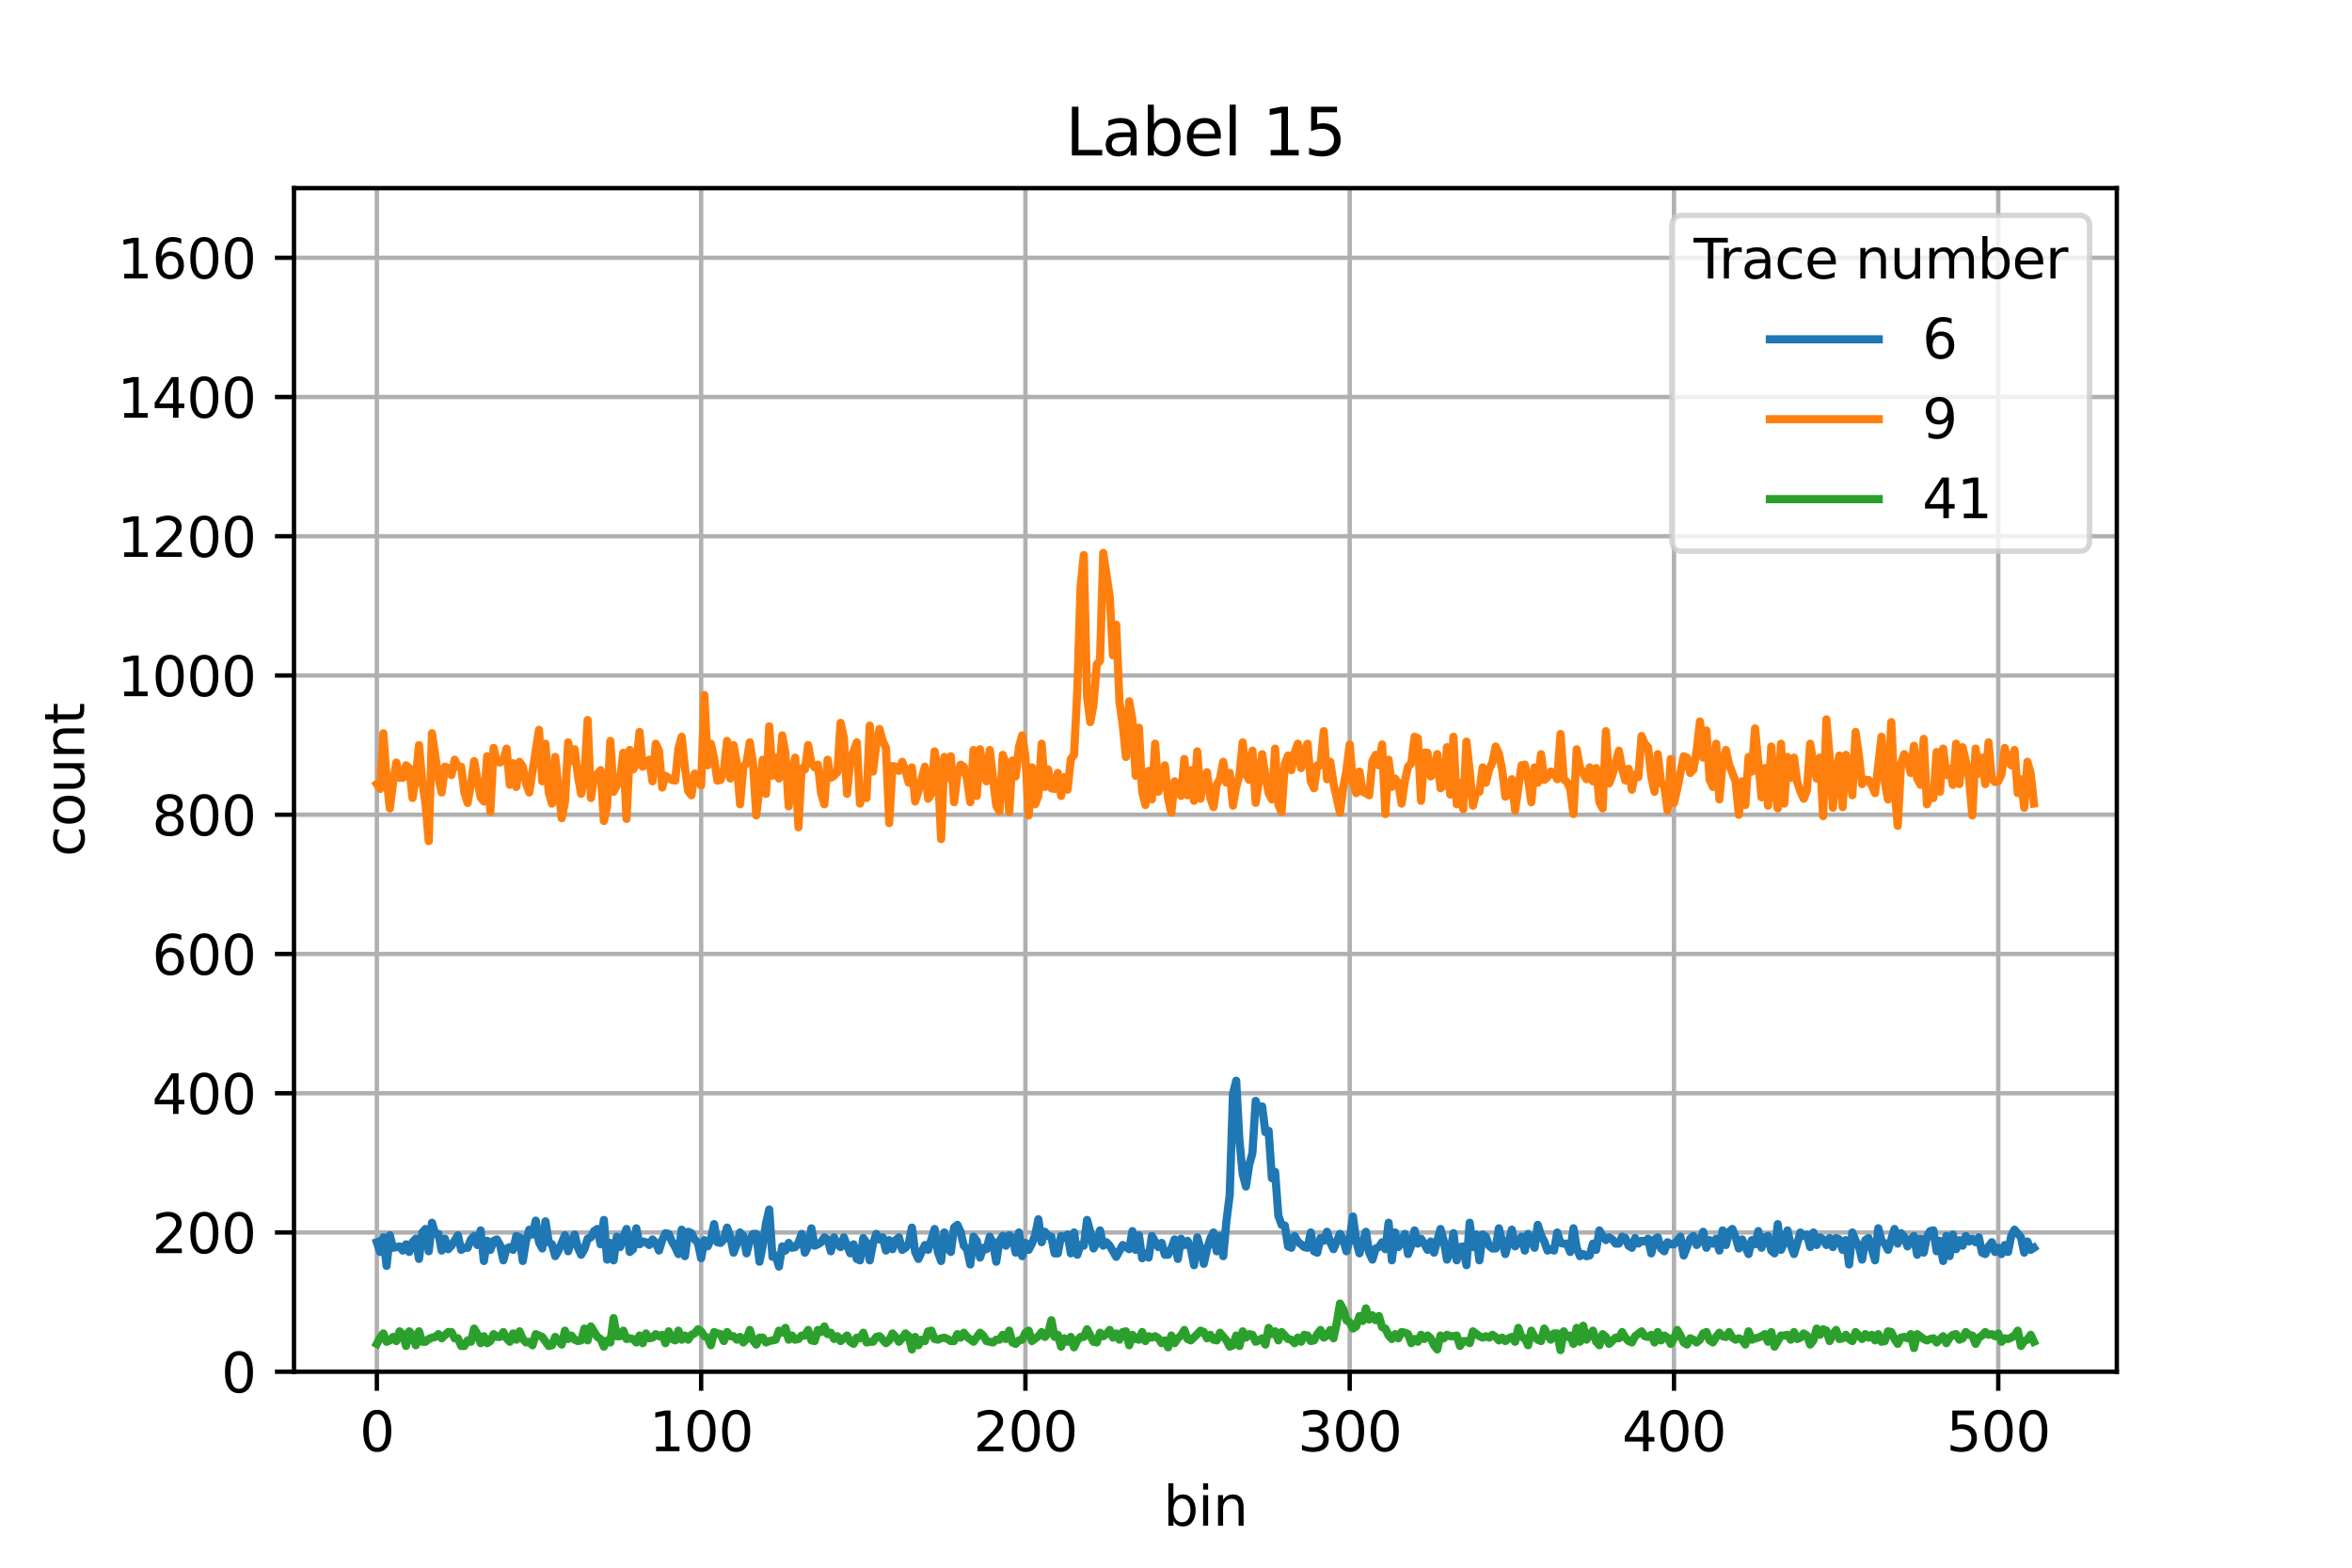 <?xml version="1.0" encoding="utf-8" standalone="no"?>
<!DOCTYPE svg PUBLIC "-//W3C//DTD SVG 1.1//EN"
  "http://www.w3.org/Graphics/SVG/1.1/DTD/svg11.dtd">
<svg xmlns:xlink="http://www.w3.org/1999/xlink" width="432pt" height="288pt" viewBox="0 0 432 288" xmlns="http://www.w3.org/2000/svg" version="1.1">
 <defs>
  <style type="text/css">*{stroke-linejoin: round; stroke-linecap: butt}</style>
 </defs>
 <g id="figure_1">
  <g id="patch_1">
   <path d="M 0 288 
L 432 288 
L 432 0 
L 0 0 
z
" style="fill: #ffffff"/>
  </g>
  <g id="axes_1">
   <g id="patch_2">
    <path d="M 54 252 
L 388.8 252 
L 388.8 34.56 
L 54 34.56 
z
" style="fill: #ffffff"/>
   </g>
   <g id="matplotlib.axis_1">
    <g id="xtick_1">
     <g id="line2d_1">
      <path d="M 69.218 252 
L 69.218 34.56 
" clip-path="url(#pbf649186a1)" style="fill: none; stroke: #b0b0b0; stroke-width: 0.8; stroke-linecap: square"/>
     </g>
     <g id="line2d_2">
      <defs>
       <path id="m99b0233e1d" d="M 0 0 
L 0 3.5 
" style="stroke: #000000; stroke-width: 0.8"/>
      </defs>
      <g>
       <use xlink:href="#m99b0233e1d" x="69.218" y="252" style="stroke: #000000; stroke-width: 0.8"/>
      </g>
     </g>
     <g id="text_1">
      <!-- 0 -->
      <g transform="translate(66.037 266.598)scale(0.1 -0.1)">
       <defs>
        <path id="DejaVuSans-30" d="M 2034 4250 
Q 1547 4250 1301 3770 
Q 1056 3291 1056 2328 
Q 1056 1369 1301 889 
Q 1547 409 2034 409 
Q 2525 409 2770 889 
Q 3016 1369 3016 2328 
Q 3016 3291 2770 3770 
Q 2525 4250 2034 4250 
z
M 2034 4750 
Q 2819 4750 3233 4129 
Q 3647 3509 3647 2328 
Q 3647 1150 3233 529 
Q 2819 -91 2034 -91 
Q 1250 -91 836 529 
Q 422 1150 422 2328 
Q 422 3509 836 4129 
Q 1250 4750 2034 4750 
z
" transform="scale(0.016)"/>
       </defs>
       <use xlink:href="#DejaVuSans-30"/>
      </g>
     </g>
    </g>
    <g id="xtick_2">
     <g id="line2d_3">
      <path d="M 128.781 252 
L 128.781 34.56 
" clip-path="url(#pbf649186a1)" style="fill: none; stroke: #b0b0b0; stroke-width: 0.8; stroke-linecap: square"/>
     </g>
     <g id="line2d_4">
      <g>
       <use xlink:href="#m99b0233e1d" x="128.781" y="252" style="stroke: #000000; stroke-width: 0.8"/>
      </g>
     </g>
     <g id="text_2">
      <!-- 100 -->
      <g transform="translate(119.237 266.598)scale(0.1 -0.1)">
       <defs>
        <path id="DejaVuSans-31" d="M 794 531 
L 1825 531 
L 1825 4091 
L 703 3866 
L 703 4441 
L 1819 4666 
L 2450 4666 
L 2450 531 
L 3481 531 
L 3481 0 
L 794 0 
L 794 531 
z
" transform="scale(0.016)"/>
       </defs>
       <use xlink:href="#DejaVuSans-31"/>
       <use xlink:href="#DejaVuSans-30" x="63.623"/>
       <use xlink:href="#DejaVuSans-30" x="127.246"/>
      </g>
     </g>
    </g>
    <g id="xtick_3">
     <g id="line2d_5">
      <path d="M 188.343 252 
L 188.343 34.56 
" clip-path="url(#pbf649186a1)" style="fill: none; stroke: #b0b0b0; stroke-width: 0.8; stroke-linecap: square"/>
     </g>
     <g id="line2d_6">
      <g>
       <use xlink:href="#m99b0233e1d" x="188.343" y="252" style="stroke: #000000; stroke-width: 0.8"/>
      </g>
     </g>
     <g id="text_3">
      <!-- 200 -->
      <g transform="translate(178.799 266.598)scale(0.1 -0.1)">
       <defs>
        <path id="DejaVuSans-32" d="M 1228 531 
L 3431 531 
L 3431 0 
L 469 0 
L 469 531 
Q 828 903 1448 1529 
Q 2069 2156 2228 2338 
Q 2531 2678 2651 2914 
Q 2772 3150 2772 3378 
Q 2772 3750 2511 3984 
Q 2250 4219 1831 4219 
Q 1534 4219 1204 4116 
Q 875 4013 500 3803 
L 500 4441 
Q 881 4594 1212 4672 
Q 1544 4750 1819 4750 
Q 2544 4750 2975 4387 
Q 3406 4025 3406 3419 
Q 3406 3131 3298 2873 
Q 3191 2616 2906 2266 
Q 2828 2175 2409 1742 
Q 1991 1309 1228 531 
z
" transform="scale(0.016)"/>
       </defs>
       <use xlink:href="#DejaVuSans-32"/>
       <use xlink:href="#DejaVuSans-30" x="63.623"/>
       <use xlink:href="#DejaVuSans-30" x="127.246"/>
      </g>
     </g>
    </g>
    <g id="xtick_4">
     <g id="line2d_7">
      <path d="M 247.905 252 
L 247.905 34.56 
" clip-path="url(#pbf649186a1)" style="fill: none; stroke: #b0b0b0; stroke-width: 0.8; stroke-linecap: square"/>
     </g>
     <g id="line2d_8">
      <g>
       <use xlink:href="#m99b0233e1d" x="247.905" y="252" style="stroke: #000000; stroke-width: 0.8"/>
      </g>
     </g>
     <g id="text_4">
      <!-- 300 -->
      <g transform="translate(238.361 266.598)scale(0.1 -0.1)">
       <defs>
        <path id="DejaVuSans-33" d="M 2597 2516 
Q 3050 2419 3304 2112 
Q 3559 1806 3559 1356 
Q 3559 666 3084 287 
Q 2609 -91 1734 -91 
Q 1441 -91 1130 -33 
Q 819 25 488 141 
L 488 750 
Q 750 597 1062 519 
Q 1375 441 1716 441 
Q 2309 441 2620 675 
Q 2931 909 2931 1356 
Q 2931 1769 2642 2001 
Q 2353 2234 1838 2234 
L 1294 2234 
L 1294 2753 
L 1863 2753 
Q 2328 2753 2575 2939 
Q 2822 3125 2822 3475 
Q 2822 3834 2567 4026 
Q 2313 4219 1838 4219 
Q 1578 4219 1281 4162 
Q 984 4106 628 3988 
L 628 4550 
Q 988 4650 1302 4700 
Q 1616 4750 1894 4750 
Q 2613 4750 3031 4423 
Q 3450 4097 3450 3541 
Q 3450 3153 3228 2886 
Q 3006 2619 2597 2516 
z
" transform="scale(0.016)"/>
       </defs>
       <use xlink:href="#DejaVuSans-33"/>
       <use xlink:href="#DejaVuSans-30" x="63.623"/>
       <use xlink:href="#DejaVuSans-30" x="127.246"/>
      </g>
     </g>
    </g>
    <g id="xtick_5">
     <g id="line2d_9">
      <path d="M 307.468 252 
L 307.468 34.56 
" clip-path="url(#pbf649186a1)" style="fill: none; stroke: #b0b0b0; stroke-width: 0.8; stroke-linecap: square"/>
     </g>
     <g id="line2d_10">
      <g>
       <use xlink:href="#m99b0233e1d" x="307.468" y="252" style="stroke: #000000; stroke-width: 0.8"/>
      </g>
     </g>
     <g id="text_5">
      <!-- 400 -->
      <g transform="translate(297.924 266.598)scale(0.1 -0.1)">
       <defs>
        <path id="DejaVuSans-34" d="M 2419 4116 
L 825 1625 
L 2419 1625 
L 2419 4116 
z
M 2253 4666 
L 3047 4666 
L 3047 1625 
L 3713 1625 
L 3713 1100 
L 3047 1100 
L 3047 0 
L 2419 0 
L 2419 1100 
L 313 1100 
L 313 1709 
L 2253 4666 
z
" transform="scale(0.016)"/>
       </defs>
       <use xlink:href="#DejaVuSans-34"/>
       <use xlink:href="#DejaVuSans-30" x="63.623"/>
       <use xlink:href="#DejaVuSans-30" x="127.246"/>
      </g>
     </g>
    </g>
    <g id="xtick_6">
     <g id="line2d_11">
      <path d="M 367.03 252 
L 367.03 34.56 
" clip-path="url(#pbf649186a1)" style="fill: none; stroke: #b0b0b0; stroke-width: 0.8; stroke-linecap: square"/>
     </g>
     <g id="line2d_12">
      <g>
       <use xlink:href="#m99b0233e1d" x="367.03" y="252" style="stroke: #000000; stroke-width: 0.8"/>
      </g>
     </g>
     <g id="text_6">
      <!-- 500 -->
      <g transform="translate(357.486 266.598)scale(0.1 -0.1)">
       <defs>
        <path id="DejaVuSans-35" d="M 691 4666 
L 3169 4666 
L 3169 4134 
L 1269 4134 
L 1269 2991 
Q 1406 3038 1543 3061 
Q 1681 3084 1819 3084 
Q 2600 3084 3056 2656 
Q 3513 2228 3513 1497 
Q 3513 744 3044 326 
Q 2575 -91 1722 -91 
Q 1428 -91 1123 -41 
Q 819 9 494 109 
L 494 744 
Q 775 591 1075 516 
Q 1375 441 1709 441 
Q 2250 441 2565 725 
Q 2881 1009 2881 1497 
Q 2881 1984 2565 2268 
Q 2250 2553 1709 2553 
Q 1456 2553 1204 2497 
Q 953 2441 691 2322 
L 691 4666 
z
" transform="scale(0.016)"/>
       </defs>
       <use xlink:href="#DejaVuSans-35"/>
       <use xlink:href="#DejaVuSans-30" x="63.623"/>
       <use xlink:href="#DejaVuSans-30" x="127.246"/>
      </g>
     </g>
    </g>
    <g id="text_7">
     <!-- bin -->
     <g transform="translate(213.668 280.277)scale(0.1 -0.1)">
      <defs>
       <path id="DejaVuSans-62" d="M 3116 1747 
Q 3116 2381 2855 2742 
Q 2594 3103 2138 3103 
Q 1681 3103 1420 2742 
Q 1159 2381 1159 1747 
Q 1159 1113 1420 752 
Q 1681 391 2138 391 
Q 2594 391 2855 752 
Q 3116 1113 3116 1747 
z
M 1159 2969 
Q 1341 3281 1617 3432 
Q 1894 3584 2278 3584 
Q 2916 3584 3314 3078 
Q 3713 2572 3713 1747 
Q 3713 922 3314 415 
Q 2916 -91 2278 -91 
Q 1894 -91 1617 61 
Q 1341 213 1159 525 
L 1159 0 
L 581 0 
L 581 4863 
L 1159 4863 
L 1159 2969 
z
" transform="scale(0.016)"/>
       <path id="DejaVuSans-69" d="M 603 3500 
L 1178 3500 
L 1178 0 
L 603 0 
L 603 3500 
z
M 603 4863 
L 1178 4863 
L 1178 4134 
L 603 4134 
L 603 4863 
z
" transform="scale(0.016)"/>
       <path id="DejaVuSans-6e" d="M 3513 2113 
L 3513 0 
L 2938 0 
L 2938 2094 
Q 2938 2591 2744 2837 
Q 2550 3084 2163 3084 
Q 1697 3084 1428 2787 
Q 1159 2491 1159 1978 
L 1159 0 
L 581 0 
L 581 3500 
L 1159 3500 
L 1159 2956 
Q 1366 3272 1645 3428 
Q 1925 3584 2291 3584 
Q 2894 3584 3203 3211 
Q 3513 2838 3513 2113 
z
" transform="scale(0.016)"/>
      </defs>
      <use xlink:href="#DejaVuSans-62"/>
      <use xlink:href="#DejaVuSans-69" x="63.477"/>
      <use xlink:href="#DejaVuSans-6e" x="91.26"/>
     </g>
    </g>
   </g>
   <g id="matplotlib.axis_2">
    <g id="ytick_1">
     <g id="line2d_13">
      <path d="M 54 252 
L 388.8 252 
" clip-path="url(#pbf649186a1)" style="fill: none; stroke: #b0b0b0; stroke-width: 0.8; stroke-linecap: square"/>
     </g>
     <g id="line2d_14">
      <defs>
       <path id="mbfee022945" d="M 0 0 
L -3.5 0 
" style="stroke: #000000; stroke-width: 0.8"/>
      </defs>
      <g>
       <use xlink:href="#mbfee022945" x="54" y="252" style="stroke: #000000; stroke-width: 0.8"/>
      </g>
     </g>
     <g id="text_8">
      <!-- 0 -->
      <g transform="translate(40.638 255.799)scale(0.1 -0.1)">
       <use xlink:href="#DejaVuSans-30"/>
      </g>
     </g>
    </g>
    <g id="ytick_2">
     <g id="line2d_15">
      <path d="M 54 226.419 
L 388.8 226.419 
" clip-path="url(#pbf649186a1)" style="fill: none; stroke: #b0b0b0; stroke-width: 0.8; stroke-linecap: square"/>
     </g>
     <g id="line2d_16">
      <g>
       <use xlink:href="#mbfee022945" x="54" y="226.419" style="stroke: #000000; stroke-width: 0.8"/>
      </g>
     </g>
     <g id="text_9">
      <!-- 200 -->
      <g transform="translate(27.913 230.218)scale(0.1 -0.1)">
       <use xlink:href="#DejaVuSans-32"/>
       <use xlink:href="#DejaVuSans-30" x="63.623"/>
       <use xlink:href="#DejaVuSans-30" x="127.246"/>
      </g>
     </g>
    </g>
    <g id="ytick_3">
     <g id="line2d_17">
      <path d="M 54 200.838 
L 388.8 200.838 
" clip-path="url(#pbf649186a1)" style="fill: none; stroke: #b0b0b0; stroke-width: 0.8; stroke-linecap: square"/>
     </g>
     <g id="line2d_18">
      <g>
       <use xlink:href="#mbfee022945" x="54" y="200.838" style="stroke: #000000; stroke-width: 0.8"/>
      </g>
     </g>
     <g id="text_10">
      <!-- 400 -->
      <g transform="translate(27.913 204.637)scale(0.1 -0.1)">
       <use xlink:href="#DejaVuSans-34"/>
       <use xlink:href="#DejaVuSans-30" x="63.623"/>
       <use xlink:href="#DejaVuSans-30" x="127.246"/>
      </g>
     </g>
    </g>
    <g id="ytick_4">
     <g id="line2d_19">
      <path d="M 54 175.256 
L 388.8 175.256 
" clip-path="url(#pbf649186a1)" style="fill: none; stroke: #b0b0b0; stroke-width: 0.8; stroke-linecap: square"/>
     </g>
     <g id="line2d_20">
      <g>
       <use xlink:href="#mbfee022945" x="54" y="175.256" style="stroke: #000000; stroke-width: 0.8"/>
      </g>
     </g>
     <g id="text_11">
      <!-- 600 -->
      <g transform="translate(27.913 179.056)scale(0.1 -0.1)">
       <defs>
        <path id="DejaVuSans-36" d="M 2113 2584 
Q 1688 2584 1439 2293 
Q 1191 2003 1191 1497 
Q 1191 994 1439 701 
Q 1688 409 2113 409 
Q 2538 409 2786 701 
Q 3034 994 3034 1497 
Q 3034 2003 2786 2293 
Q 2538 2584 2113 2584 
z
M 3366 4563 
L 3366 3988 
Q 3128 4100 2886 4159 
Q 2644 4219 2406 4219 
Q 1781 4219 1451 3797 
Q 1122 3375 1075 2522 
Q 1259 2794 1537 2939 
Q 1816 3084 2150 3084 
Q 2853 3084 3261 2657 
Q 3669 2231 3669 1497 
Q 3669 778 3244 343 
Q 2819 -91 2113 -91 
Q 1303 -91 875 529 
Q 447 1150 447 2328 
Q 447 3434 972 4092 
Q 1497 4750 2381 4750 
Q 2619 4750 2861 4703 
Q 3103 4656 3366 4563 
z
" transform="scale(0.016)"/>
       </defs>
       <use xlink:href="#DejaVuSans-36"/>
       <use xlink:href="#DejaVuSans-30" x="63.623"/>
       <use xlink:href="#DejaVuSans-30" x="127.246"/>
      </g>
     </g>
    </g>
    <g id="ytick_5">
     <g id="line2d_21">
      <path d="M 54 149.675 
L 388.8 149.675 
" clip-path="url(#pbf649186a1)" style="fill: none; stroke: #b0b0b0; stroke-width: 0.8; stroke-linecap: square"/>
     </g>
     <g id="line2d_22">
      <g>
       <use xlink:href="#mbfee022945" x="54" y="149.675" style="stroke: #000000; stroke-width: 0.8"/>
      </g>
     </g>
     <g id="text_12">
      <!-- 800 -->
      <g transform="translate(27.913 153.475)scale(0.1 -0.1)">
       <defs>
        <path id="DejaVuSans-38" d="M 2034 2216 
Q 1584 2216 1326 1975 
Q 1069 1734 1069 1313 
Q 1069 891 1326 650 
Q 1584 409 2034 409 
Q 2484 409 2743 651 
Q 3003 894 3003 1313 
Q 3003 1734 2745 1975 
Q 2488 2216 2034 2216 
z
M 1403 2484 
Q 997 2584 770 2862 
Q 544 3141 544 3541 
Q 544 4100 942 4425 
Q 1341 4750 2034 4750 
Q 2731 4750 3128 4425 
Q 3525 4100 3525 3541 
Q 3525 3141 3298 2862 
Q 3072 2584 2669 2484 
Q 3125 2378 3379 2068 
Q 3634 1759 3634 1313 
Q 3634 634 3220 271 
Q 2806 -91 2034 -91 
Q 1263 -91 848 271 
Q 434 634 434 1313 
Q 434 1759 690 2068 
Q 947 2378 1403 2484 
z
M 1172 3481 
Q 1172 3119 1398 2916 
Q 1625 2713 2034 2713 
Q 2441 2713 2670 2916 
Q 2900 3119 2900 3481 
Q 2900 3844 2670 4047 
Q 2441 4250 2034 4250 
Q 1625 4250 1398 4047 
Q 1172 3844 1172 3481 
z
" transform="scale(0.016)"/>
       </defs>
       <use xlink:href="#DejaVuSans-38"/>
       <use xlink:href="#DejaVuSans-30" x="63.623"/>
       <use xlink:href="#DejaVuSans-30" x="127.246"/>
      </g>
     </g>
    </g>
    <g id="ytick_6">
     <g id="line2d_23">
      <path d="M 54 124.094 
L 388.8 124.094 
" clip-path="url(#pbf649186a1)" style="fill: none; stroke: #b0b0b0; stroke-width: 0.8; stroke-linecap: square"/>
     </g>
     <g id="line2d_24">
      <g>
       <use xlink:href="#mbfee022945" x="54" y="124.094" style="stroke: #000000; stroke-width: 0.8"/>
      </g>
     </g>
     <g id="text_13">
      <!-- 1000 -->
      <g transform="translate(21.55 127.893)scale(0.1 -0.1)">
       <use xlink:href="#DejaVuSans-31"/>
       <use xlink:href="#DejaVuSans-30" x="63.623"/>
       <use xlink:href="#DejaVuSans-30" x="127.246"/>
       <use xlink:href="#DejaVuSans-30" x="190.869"/>
      </g>
     </g>
    </g>
    <g id="ytick_7">
     <g id="line2d_25">
      <path d="M 54 98.513 
L 388.8 98.513 
" clip-path="url(#pbf649186a1)" style="fill: none; stroke: #b0b0b0; stroke-width: 0.8; stroke-linecap: square"/>
     </g>
     <g id="line2d_26">
      <g>
       <use xlink:href="#mbfee022945" x="54" y="98.513" style="stroke: #000000; stroke-width: 0.8"/>
      </g>
     </g>
     <g id="text_14">
      <!-- 1200 -->
      <g transform="translate(21.55 102.312)scale(0.1 -0.1)">
       <use xlink:href="#DejaVuSans-31"/>
       <use xlink:href="#DejaVuSans-32" x="63.623"/>
       <use xlink:href="#DejaVuSans-30" x="127.246"/>
       <use xlink:href="#DejaVuSans-30" x="190.869"/>
      </g>
     </g>
    </g>
    <g id="ytick_8">
     <g id="line2d_27">
      <path d="M 54 72.932 
L 388.8 72.932 
" clip-path="url(#pbf649186a1)" style="fill: none; stroke: #b0b0b0; stroke-width: 0.8; stroke-linecap: square"/>
     </g>
     <g id="line2d_28">
      <g>
       <use xlink:href="#mbfee022945" x="54" y="72.932" style="stroke: #000000; stroke-width: 0.8"/>
      </g>
     </g>
     <g id="text_15">
      <!-- 1400 -->
      <g transform="translate(21.55 76.731)scale(0.1 -0.1)">
       <use xlink:href="#DejaVuSans-31"/>
       <use xlink:href="#DejaVuSans-34" x="63.623"/>
       <use xlink:href="#DejaVuSans-30" x="127.246"/>
       <use xlink:href="#DejaVuSans-30" x="190.869"/>
      </g>
     </g>
    </g>
    <g id="ytick_9">
     <g id="line2d_29">
      <path d="M 54 47.351 
L 388.8 47.351 
" clip-path="url(#pbf649186a1)" style="fill: none; stroke: #b0b0b0; stroke-width: 0.8; stroke-linecap: square"/>
     </g>
     <g id="line2d_30">
      <g>
       <use xlink:href="#mbfee022945" x="54" y="47.351" style="stroke: #000000; stroke-width: 0.8"/>
      </g>
     </g>
     <g id="text_16">
      <!-- 1600 -->
      <g transform="translate(21.55 51.15)scale(0.1 -0.1)">
       <use xlink:href="#DejaVuSans-31"/>
       <use xlink:href="#DejaVuSans-36" x="63.623"/>
       <use xlink:href="#DejaVuSans-30" x="127.246"/>
       <use xlink:href="#DejaVuSans-30" x="190.869"/>
      </g>
     </g>
    </g>
    <g id="text_17">
     <!-- count -->
     <g transform="translate(15.47 157.386)rotate(-90)scale(0.1 -0.1)">
      <defs>
       <path id="DejaVuSans-63" d="M 3122 3366 
L 3122 2828 
Q 2878 2963 2633 3030 
Q 2388 3097 2138 3097 
Q 1578 3097 1268 2742 
Q 959 2388 959 1747 
Q 959 1106 1268 751 
Q 1578 397 2138 397 
Q 2388 397 2633 464 
Q 2878 531 3122 666 
L 3122 134 
Q 2881 22 2623 -34 
Q 2366 -91 2075 -91 
Q 1284 -91 818 406 
Q 353 903 353 1747 
Q 353 2603 823 3093 
Q 1294 3584 2113 3584 
Q 2378 3584 2631 3529 
Q 2884 3475 3122 3366 
z
" transform="scale(0.016)"/>
       <path id="DejaVuSans-6f" d="M 1959 3097 
Q 1497 3097 1228 2736 
Q 959 2375 959 1747 
Q 959 1119 1226 758 
Q 1494 397 1959 397 
Q 2419 397 2687 759 
Q 2956 1122 2956 1747 
Q 2956 2369 2687 2733 
Q 2419 3097 1959 3097 
z
M 1959 3584 
Q 2709 3584 3137 3096 
Q 3566 2609 3566 1747 
Q 3566 888 3137 398 
Q 2709 -91 1959 -91 
Q 1206 -91 779 398 
Q 353 888 353 1747 
Q 353 2609 779 3096 
Q 1206 3584 1959 3584 
z
" transform="scale(0.016)"/>
       <path id="DejaVuSans-75" d="M 544 1381 
L 544 3500 
L 1119 3500 
L 1119 1403 
Q 1119 906 1312 657 
Q 1506 409 1894 409 
Q 2359 409 2629 706 
Q 2900 1003 2900 1516 
L 2900 3500 
L 3475 3500 
L 3475 0 
L 2900 0 
L 2900 538 
Q 2691 219 2414 64 
Q 2138 -91 1772 -91 
Q 1169 -91 856 284 
Q 544 659 544 1381 
z
M 1991 3584 
L 1991 3584 
z
" transform="scale(0.016)"/>
       <path id="DejaVuSans-74" d="M 1172 4494 
L 1172 3500 
L 2356 3500 
L 2356 3053 
L 1172 3053 
L 1172 1153 
Q 1172 725 1289 603 
Q 1406 481 1766 481 
L 2356 481 
L 2356 0 
L 1766 0 
Q 1100 0 847 248 
Q 594 497 594 1153 
L 594 3053 
L 172 3053 
L 172 3500 
L 594 3500 
L 594 4494 
L 1172 4494 
z
" transform="scale(0.016)"/>
      </defs>
      <use xlink:href="#DejaVuSans-63"/>
      <use xlink:href="#DejaVuSans-6f" x="54.98"/>
      <use xlink:href="#DejaVuSans-75" x="116.162"/>
      <use xlink:href="#DejaVuSans-6e" x="179.541"/>
      <use xlink:href="#DejaVuSans-74" x="242.92"/>
     </g>
    </g>
   </g>
   <g id="line2d_31">
    <path d="M 69.218 228.21 
L 69.814 230 
L 70.409 227.314 
L 71.005 232.558 
L 71.601 226.93 
L 72.196 229.233 
L 73.388 228.977 
L 73.983 229.744 
L 74.579 228.593 
L 75.174 230 
L 75.77 228.21 
L 76.366 227.57 
L 76.961 231.279 
L 77.557 226.419 
L 78.153 225.779 
L 78.748 229.872 
L 79.344 224.628 
L 79.939 226.675 
L 80.535 226.675 
L 81.131 229.744 
L 81.726 227.57 
L 82.322 229.489 
L 82.918 228.849 
L 84.109 226.93 
L 84.704 229.616 
L 85.3 229.233 
L 85.896 229.233 
L 86.491 227.698 
L 87.087 227.058 
L 87.683 228.721 
L 88.278 226.035 
L 88.874 231.663 
L 89.469 227.954 
L 90.065 229.616 
L 90.661 227.954 
L 91.256 227.698 
L 91.852 228.721 
L 92.448 231.535 
L 93.043 229.361 
L 93.639 229.105 
L 94.234 229.616 
L 94.83 227.058 
L 95.426 227.314 
L 96.021 231.663 
L 96.617 227.954 
L 97.212 225.907 
L 97.808 226.803 
L 98.404 224.244 
L 98.999 228.21 
L 99.595 229.361 
L 100.191 224.372 
L 100.786 228.21 
L 101.382 228.593 
L 101.977 230.768 
L 102.573 229.744 
L 103.764 226.93 
L 104.36 229.872 
L 104.956 227.954 
L 105.551 226.803 
L 106.147 229.233 
L 106.742 230.512 
L 107.338 229.489 
L 107.934 227.57 
L 108.529 227.314 
L 109.125 226.163 
L 109.721 225.779 
L 110.316 228.593 
L 110.912 224.117 
L 111.507 231.407 
L 112.103 228.337 
L 112.699 231.535 
L 113.294 227.186 
L 113.89 229.105 
L 114.486 227.186 
L 115.081 225.779 
L 115.677 230 
L 116.272 229.489 
L 116.868 225.651 
L 117.464 228.593 
L 118.059 228.082 
L 118.655 228.21 
L 119.251 228.721 
L 119.846 227.698 
L 120.442 228.337 
L 121.037 229.744 
L 121.633 227.826 
L 122.229 226.547 
L 122.824 226.675 
L 123.42 228.082 
L 124.016 229.105 
L 124.611 230.384 
L 125.207 225.907 
L 125.802 230.768 
L 126.398 226.291 
L 126.994 226.547 
L 127.589 227.698 
L 128.185 228.337 
L 128.781 231.151 
L 129.376 227.826 
L 129.972 228.977 
L 130.567 227.698 
L 131.163 224.884 
L 131.759 228.21 
L 132.354 228.337 
L 132.95 227.698 
L 133.546 225.523 
L 134.141 227.186 
L 134.737 230.128 
L 135.332 228.593 
L 135.928 226.419 
L 136.524 227.058 
L 137.119 230.256 
L 137.715 227.954 
L 138.311 226.675 
L 138.906 226.675 
L 139.502 231.791 
L 140.097 228.849 
L 140.693 224.756 
L 141.289 222.198 
L 141.884 230.896 
L 142.48 230.64 
L 143.076 232.686 
L 143.671 228.977 
L 144.267 229.744 
L 144.862 228.337 
L 145.458 229.233 
L 146.054 229.105 
L 146.649 228.337 
L 147.245 226.675 
L 147.84 230.128 
L 148.436 228.977 
L 149.032 225.651 
L 149.627 228.849 
L 150.223 228.593 
L 150.819 228.21 
L 151.414 227.314 
L 152.01 227.698 
L 152.605 229.872 
L 153.201 227.314 
L 153.797 228.593 
L 154.392 229.105 
L 154.988 227.314 
L 156.179 230.256 
L 156.775 228.593 
L 157.37 231.279 
L 157.966 231.535 
L 158.562 227.442 
L 159.157 228.337 
L 159.753 231.535 
L 160.349 228.465 
L 160.944 226.675 
L 161.54 227.698 
L 162.135 227.314 
L 162.731 229.744 
L 163.327 227.826 
L 163.922 229.489 
L 164.518 227.826 
L 165.114 227.314 
L 165.709 229.616 
L 166.305 229.233 
L 166.9 228.465 
L 167.496 225.523 
L 168.092 230 
L 168.687 231.279 
L 169.879 228.721 
L 170.474 229.616 
L 171.665 225.779 
L 172.261 230 
L 172.857 231.663 
L 173.452 226.419 
L 174.048 229.233 
L 174.644 230 
L 175.239 225.523 
L 175.835 225.012 
L 176.43 226.291 
L 177.026 228.849 
L 177.622 229.489 
L 178.217 232.302 
L 178.813 227.186 
L 179.409 227.954 
L 180.004 231.023 
L 180.6 229.233 
L 181.195 229.489 
L 181.791 227.186 
L 182.387 228.337 
L 182.982 231.791 
L 183.578 227.954 
L 184.174 227.058 
L 184.769 228.849 
L 185.365 226.93 
L 185.96 227.314 
L 186.556 230.128 
L 187.152 226.419 
L 187.747 230.768 
L 188.343 228.337 
L 188.939 229.616 
L 189.534 228.465 
L 190.13 226.93 
L 190.725 223.989 
L 191.321 228.21 
L 191.917 226.291 
L 192.512 227.058 
L 193.108 227.186 
L 193.704 230.256 
L 194.299 230.256 
L 194.895 227.058 
L 195.49 227.442 
L 196.086 226.803 
L 196.682 230.256 
L 197.277 226.419 
L 197.873 230.512 
L 198.468 228.721 
L 199.064 228.849 
L 199.66 224.117 
L 200.255 226.291 
L 200.851 229.361 
L 201.447 228.337 
L 202.042 226.035 
L 202.638 228.849 
L 203.233 228.21 
L 203.829 228.849 
L 205.02 230.896 
L 206.212 228.721 
L 207.403 229.489 
L 207.998 226.163 
L 208.594 229.616 
L 209.19 226.93 
L 209.785 231.151 
L 210.381 230.256 
L 210.977 231.023 
L 211.572 227.058 
L 212.763 229.105 
L 213.359 228.337 
L 213.955 230.512 
L 214.55 230.512 
L 215.146 229.361 
L 215.742 227.698 
L 216.337 231.279 
L 216.933 227.57 
L 217.528 228.721 
L 218.124 227.954 
L 218.72 229.361 
L 219.315 232.43 
L 219.911 227.314 
L 220.507 229.361 
L 221.102 232.175 
L 221.698 229.489 
L 222.293 227.57 
L 222.889 226.419 
L 223.485 229.872 
L 224.08 227.058 
L 224.676 230.768 
L 225.272 224.244 
L 225.867 219.512 
L 226.463 200.966 
L 227.058 198.535 
L 227.654 209.535 
L 228.25 215.675 
L 228.845 217.977 
L 229.441 214.012 
L 230.037 211.838 
L 230.632 202.245 
L 231.228 204.163 
L 231.823 203.268 
L 232.419 208 
L 233.015 207.745 
L 233.61 216.442 
L 234.206 215.291 
L 234.802 223.349 
L 235.397 225.012 
L 235.993 225.14 
L 236.588 228.977 
L 237.184 229.233 
L 237.78 227.058 
L 238.375 228.082 
L 239.567 229.105 
L 240.162 229.233 
L 240.758 226.419 
L 241.353 229.872 
L 241.949 230.128 
L 242.545 227.442 
L 243.14 227.954 
L 243.736 226.291 
L 244.332 228.21 
L 244.927 229.489 
L 246.118 226.675 
L 246.714 227.698 
L 247.31 229.872 
L 247.905 227.698 
L 248.501 223.477 
L 249.096 227.954 
L 249.692 230.256 
L 250.883 226.291 
L 251.479 230.128 
L 252.075 231.407 
L 252.67 229.361 
L 253.266 229.105 
L 253.861 228.21 
L 254.457 229.489 
L 255.053 224.628 
L 255.648 231.535 
L 256.244 226.419 
L 256.84 229.105 
L 258.031 226.675 
L 258.626 230.384 
L 259.222 228.849 
L 259.818 226.035 
L 260.413 228.465 
L 261.009 227.57 
L 261.605 228.465 
L 262.2 229.616 
L 262.796 228.082 
L 263.391 230.128 
L 264.583 225.779 
L 265.178 227.954 
L 265.774 231.407 
L 266.37 230.128 
L 266.965 226.547 
L 267.561 231.535 
L 268.156 229.105 
L 268.752 228.977 
L 269.348 232.43 
L 269.943 224.628 
L 270.539 229.105 
L 271.135 226.803 
L 271.73 231.535 
L 272.326 226.803 
L 272.921 227.186 
L 273.517 228.849 
L 274.113 229.361 
L 274.708 229.361 
L 275.304 225.651 
L 276.495 230.384 
L 277.686 225.907 
L 278.282 228.977 
L 278.878 228.21 
L 279.473 227.186 
L 280.069 229.744 
L 280.665 226.675 
L 281.26 227.698 
L 281.856 229.233 
L 282.451 225.012 
L 283.047 226.93 
L 283.643 228.082 
L 284.238 229.744 
L 284.834 229.489 
L 285.43 229.744 
L 286.025 226.419 
L 286.621 228.337 
L 287.216 228.465 
L 287.812 228.465 
L 288.408 230 
L 289.003 225.651 
L 289.599 229.233 
L 290.195 230.768 
L 290.79 230.384 
L 291.386 230.768 
L 291.981 230.64 
L 292.577 228.465 
L 293.173 229.616 
L 293.768 226.035 
L 294.364 227.058 
L 294.96 227.826 
L 295.555 227.314 
L 296.151 227.698 
L 296.746 228.465 
L 297.342 228.465 
L 297.938 227.186 
L 298.533 227.442 
L 299.129 228.849 
L 299.724 229.233 
L 300.32 227.442 
L 300.916 228.465 
L 301.511 227.954 
L 302.107 228.082 
L 302.703 227.57 
L 303.298 230.256 
L 303.894 227.698 
L 304.489 227.314 
L 305.085 229.361 
L 305.681 229.872 
L 306.276 228.21 
L 306.872 228.593 
L 307.468 228.593 
L 308.659 227.186 
L 309.254 230.64 
L 310.446 227.57 
L 311.041 227.058 
L 311.637 228.721 
L 312.233 228.082 
L 312.828 226.291 
L 313.424 229.233 
L 314.019 227.826 
L 314.615 228.465 
L 315.211 227.57 
L 315.806 229.744 
L 316.402 226.035 
L 316.998 228.721 
L 317.593 226.291 
L 318.189 225.779 
L 318.784 227.314 
L 319.38 229.361 
L 319.976 227.698 
L 321.167 230.384 
L 321.763 227.826 
L 322.358 228.593 
L 322.954 226.163 
L 323.549 229.233 
L 324.145 227.314 
L 324.741 227.058 
L 325.336 229.744 
L 325.932 230.256 
L 326.528 224.884 
L 327.123 229.616 
L 327.719 228.21 
L 328.314 226.035 
L 328.91 228.721 
L 329.506 230.384 
L 330.697 226.419 
L 331.293 227.058 
L 331.888 226.803 
L 332.484 229.105 
L 333.079 226.419 
L 333.675 228.721 
L 334.271 227.314 
L 334.866 227.698 
L 335.462 228.721 
L 336.058 227.442 
L 336.653 229.105 
L 337.249 227.442 
L 337.844 227.698 
L 338.44 229.616 
L 339.036 227.826 
L 339.631 232.302 
L 340.227 226.419 
L 340.823 227.954 
L 341.418 228.849 
L 342.014 231.407 
L 342.609 227.826 
L 343.205 227.442 
L 344.396 231.535 
L 344.992 225.651 
L 345.588 227.954 
L 346.183 228.465 
L 346.779 229.616 
L 347.97 225.779 
L 348.566 228.465 
L 349.161 226.547 
L 349.757 227.186 
L 350.353 228.977 
L 350.948 227.698 
L 351.544 227.058 
L 352.139 230.512 
L 352.735 227.57 
L 353.331 230.128 
L 353.926 227.186 
L 354.522 226.163 
L 355.117 226.035 
L 355.713 229.872 
L 356.309 227.954 
L 356.904 231.663 
L 357.5 227.058 
L 358.096 230.768 
L 358.691 226.803 
L 359.287 229.489 
L 359.882 227.826 
L 360.478 228.849 
L 361.074 227.058 
L 361.669 228.082 
L 362.265 227.57 
L 362.861 228.21 
L 363.456 227.314 
L 364.052 230.128 
L 364.647 230.384 
L 365.243 228.977 
L 365.839 228.21 
L 366.434 230 
L 367.03 229.233 
L 367.626 230.384 
L 368.221 228.721 
L 368.817 230 
L 369.412 227.058 
L 370.008 225.907 
L 371.199 227.314 
L 371.795 230.128 
L 372.391 228.082 
L 372.986 229.616 
L 373.582 229.233 
L 373.582 229.233 
" clip-path="url(#pbf649186a1)" style="fill: none; stroke: #1f77b4; stroke-width: 1.5; stroke-linecap: square"/>
   </g>
   <g id="line2d_32">
    <path d="M 69.218 144.047 
L 69.814 144.943 
L 70.409 134.71 
L 71.005 142.896 
L 71.601 148.524 
L 72.196 143.792 
L 72.792 140.082 
L 73.388 142.896 
L 73.983 142.896 
L 74.579 140.594 
L 75.174 141.106 
L 75.77 146.606 
L 76.366 142.896 
L 76.961 136.885 
L 77.557 143.536 
L 78.153 147.629 
L 78.748 154.536 
L 79.344 134.71 
L 80.535 142.896 
L 81.131 145.582 
L 81.726 140.85 
L 82.322 141.106 
L 82.918 142.385 
L 83.513 139.571 
L 84.109 140.85 
L 84.704 140.85 
L 85.3 145.582 
L 85.896 147.501 
L 86.491 144.047 
L 87.087 139.827 
L 88.278 146.478 
L 88.874 147.245 
L 89.469 138.931 
L 90.065 149.164 
L 90.661 137.396 
L 91.256 139.954 
L 91.852 140.082 
L 92.448 139.699 
L 93.043 137.524 
L 93.639 144.175 
L 94.234 140.21 
L 94.83 144.559 
L 95.426 139.954 
L 96.021 140.85 
L 96.617 143.92 
L 97.212 145.582 
L 98.999 134.071 
L 99.595 143.536 
L 100.191 136.629 
L 100.786 145.582 
L 101.382 147.629 
L 101.977 139.059 
L 103.169 150.315 
L 103.764 147.373 
L 104.36 136.373 
L 104.956 139.827 
L 105.551 137.652 
L 106.147 142.513 
L 106.742 145.838 
L 107.338 142.513 
L 107.934 132.28 
L 108.529 146.606 
L 109.125 142.896 
L 110.316 141.489 
L 110.912 150.826 
L 111.507 148.14 
L 112.103 136.117 
L 112.699 145.454 
L 113.89 143.152 
L 114.486 138.292 
L 115.081 150.443 
L 115.677 137.78 
L 116.272 141.361 
L 116.868 140.466 
L 117.464 134.454 
L 118.059 140.85 
L 118.655 140.466 
L 119.251 139.571 
L 119.846 143.536 
L 120.442 136.629 
L 121.037 137.908 
L 121.633 144.687 
L 122.229 142.513 
L 123.42 143.28 
L 124.016 143.408 
L 124.611 137.524 
L 125.207 135.35 
L 125.802 140.978 
L 126.398 145.326 
L 126.994 146.094 
L 127.589 142.129 
L 128.185 142.385 
L 128.781 144.303 
L 129.376 127.675 
L 129.972 140.594 
L 130.567 136.629 
L 131.163 139.315 
L 131.759 143.408 
L 132.354 143.28 
L 132.95 141.617 
L 133.546 136.117 
L 134.141 143.024 
L 134.737 136.885 
L 135.332 140.21 
L 135.928 147.757 
L 136.524 140.978 
L 137.119 140.082 
L 137.715 136.373 
L 138.311 140.21 
L 138.906 149.803 
L 140.097 139.571 
L 140.693 145.838 
L 141.289 133.431 
L 141.884 142.513 
L 142.48 139.187 
L 143.076 143.024 
L 143.671 135.094 
L 144.267 138.42 
L 144.862 148.14 
L 145.458 141.745 
L 146.054 139.187 
L 146.649 151.978 
L 147.245 141.106 
L 147.84 141.361 
L 148.436 136.885 
L 149.032 140.21 
L 149.627 140.978 
L 150.223 140.466 
L 150.819 145.71 
L 151.414 147.757 
L 152.01 139.571 
L 152.605 142.896 
L 153.201 142.513 
L 153.797 141.873 
L 154.392 132.792 
L 154.988 135.478 
L 155.584 145.838 
L 156.179 139.699 
L 157.37 136.373 
L 157.966 147.629 
L 158.562 145.326 
L 159.157 146.606 
L 159.753 133.303 
L 160.349 141.745 
L 160.944 136.757 
L 161.54 133.943 
L 162.135 136.117 
L 162.731 137.396 
L 163.327 151.21 
L 163.922 140.722 
L 164.518 140.85 
L 165.114 141.617 
L 165.709 139.954 
L 166.305 141.489 
L 166.9 143.792 
L 167.496 140.978 
L 168.092 147.245 
L 168.687 145.326 
L 169.879 140.85 
L 170.474 146.733 
L 171.07 145.838 
L 171.665 138.036 
L 172.261 141.361 
L 172.857 154.152 
L 173.452 139.059 
L 174.048 142.896 
L 174.644 138.931 
L 175.239 147.373 
L 175.835 142.513 
L 176.43 140.466 
L 177.026 140.85 
L 177.622 143.152 
L 178.217 147.373 
L 178.813 137.78 
L 179.409 146.222 
L 180.004 137.652 
L 180.6 141.745 
L 181.195 143.536 
L 181.791 137.78 
L 182.982 148.013 
L 183.578 149.036 
L 184.174 138.675 
L 184.769 140.338 
L 185.365 149.164 
L 185.96 139.699 
L 186.556 142.64 
L 187.152 137.268 
L 187.747 135.094 
L 188.343 138.931 
L 188.939 149.803 
L 189.534 140.978 
L 190.13 147.757 
L 190.725 146.222 
L 191.321 136.629 
L 191.917 144.559 
L 192.512 141.361 
L 193.108 144.815 
L 193.704 144.943 
L 194.299 142.001 
L 194.895 146.222 
L 195.49 142.768 
L 196.086 145.071 
L 196.682 139.443 
L 197.277 138.675 
L 197.873 126.78 
L 198.468 107.85 
L 199.064 101.966 
L 199.66 127.931 
L 200.255 132.664 
L 200.851 129.466 
L 201.447 122.048 
L 202.042 121.408 
L 202.638 101.583 
L 203.829 109.641 
L 204.425 120.385 
L 205.02 114.757 
L 205.616 128.955 
L 206.212 133.175 
L 206.807 139.059 
L 207.403 128.827 
L 207.998 132.28 
L 208.594 142.513 
L 209.19 133.687 
L 209.785 145.454 
L 210.381 147.885 
L 210.977 141.617 
L 211.572 146.861 
L 212.168 136.629 
L 212.763 145.454 
L 213.359 143.664 
L 213.955 140.594 
L 214.55 146.733 
L 215.146 149.292 
L 215.742 143.536 
L 216.337 144.047 
L 216.933 146.222 
L 217.528 139.443 
L 218.124 146.094 
L 218.72 141.489 
L 219.315 147.117 
L 219.911 138.036 
L 220.507 146.733 
L 221.102 142.768 
L 221.698 141.873 
L 222.293 146.606 
L 222.889 148.268 
L 223.485 144.175 
L 224.08 143.024 
L 224.676 139.954 
L 225.272 143.792 
L 225.867 142.001 
L 226.463 148.013 
L 227.058 144.559 
L 227.654 142.385 
L 228.25 136.373 
L 228.845 142.257 
L 229.441 143.28 
L 230.037 137.908 
L 230.632 147.501 
L 231.228 143.536 
L 231.823 138.547 
L 232.419 142.513 
L 233.015 145.71 
L 233.61 146.861 
L 234.206 137.524 
L 234.802 147.885 
L 235.397 149.164 
L 235.993 140.338 
L 236.588 138.803 
L 237.184 141.489 
L 237.78 138.292 
L 238.375 136.629 
L 238.971 141.106 
L 239.567 137.908 
L 240.162 136.629 
L 240.758 143.536 
L 241.353 144.815 
L 241.949 140.594 
L 242.545 140.594 
L 243.14 134.327 
L 243.736 143.152 
L 244.332 139.954 
L 244.927 143.92 
L 246.118 149.292 
L 246.714 144.687 
L 247.31 141.489 
L 247.905 136.757 
L 248.501 143.792 
L 249.096 145.71 
L 249.692 141.745 
L 250.288 145.454 
L 250.883 145.71 
L 251.479 146.094 
L 252.075 139.827 
L 252.67 138.675 
L 253.266 140.594 
L 253.861 136.757 
L 254.457 149.547 
L 255.053 139.571 
L 255.648 144.559 
L 256.244 143.024 
L 256.84 143.92 
L 257.435 147.629 
L 258.031 143.536 
L 258.626 140.85 
L 259.222 140.21 
L 259.818 135.35 
L 260.413 135.606 
L 261.009 147.117 
L 261.605 138.292 
L 262.2 138.292 
L 262.796 142.64 
L 263.391 142.129 
L 263.987 138.547 
L 264.583 144.815 
L 265.178 144.303 
L 265.774 137.268 
L 266.37 145.966 
L 266.965 135.35 
L 267.561 147.757 
L 268.156 143.792 
L 268.752 148.652 
L 269.348 136.245 
L 269.943 141.617 
L 270.539 148.013 
L 271.135 145.582 
L 271.73 145.454 
L 272.326 140.978 
L 272.921 143.792 
L 273.517 141.361 
L 274.113 140.082 
L 274.708 137.141 
L 275.304 138.42 
L 275.9 141.361 
L 276.495 146.35 
L 277.091 145.966 
L 277.686 143.152 
L 278.282 148.908 
L 279.473 140.594 
L 280.069 140.466 
L 280.665 143.024 
L 281.26 147.373 
L 281.856 140.978 
L 282.451 143.792 
L 283.047 138.547 
L 283.643 143.28 
L 284.238 142.768 
L 284.834 141.745 
L 285.43 142.001 
L 286.025 143.152 
L 286.621 134.838 
L 287.216 143.152 
L 287.812 143.664 
L 288.408 144.943 
L 289.003 149.547 
L 289.599 137.652 
L 290.195 140.978 
L 291.386 143.152 
L 291.981 140.978 
L 292.577 143.536 
L 293.173 141.106 
L 293.768 147.373 
L 294.364 148.524 
L 294.96 134.327 
L 295.555 143.92 
L 296.151 142.385 
L 297.342 137.908 
L 297.938 141.234 
L 298.533 143.408 
L 299.129 141.234 
L 299.724 145.071 
L 300.32 142.257 
L 300.916 142.768 
L 301.511 135.222 
L 302.107 136.629 
L 302.703 137.268 
L 303.298 142.64 
L 303.894 145.454 
L 304.489 138.547 
L 305.085 143.792 
L 305.681 144.431 
L 306.276 148.908 
L 306.872 139.443 
L 307.468 147.501 
L 308.063 144.943 
L 309.254 138.931 
L 309.85 139.187 
L 310.446 142.001 
L 311.041 141.361 
L 311.637 137.78 
L 312.233 132.536 
L 312.828 139.187 
L 313.424 134.199 
L 314.019 143.28 
L 314.615 144.559 
L 315.211 136.629 
L 315.806 146.861 
L 316.402 140.21 
L 316.998 137.78 
L 317.593 140.466 
L 318.784 143.536 
L 319.38 149.675 
L 319.976 143.536 
L 320.571 147.885 
L 321.167 139.059 
L 321.763 141.745 
L 322.358 133.815 
L 323.549 146.478 
L 324.145 141.106 
L 324.741 148.013 
L 325.336 137.141 
L 325.932 144.431 
L 326.528 148.524 
L 327.123 136.629 
L 327.719 147.629 
L 328.314 139.059 
L 328.91 142.896 
L 329.506 139.187 
L 330.101 143.664 
L 330.697 145.454 
L 331.293 146.733 
L 331.888 145.199 
L 332.484 136.629 
L 333.079 140.21 
L 333.675 143.024 
L 334.271 139.187 
L 334.866 149.931 
L 335.462 132.152 
L 336.058 139.059 
L 336.653 148.396 
L 337.249 141.745 
L 337.844 138.803 
L 338.44 148.268 
L 339.036 138.675 
L 339.631 141.489 
L 340.227 146.094 
L 340.823 134.454 
L 341.418 138.675 
L 342.014 144.047 
L 342.609 143.28 
L 343.205 143.28 
L 343.801 144.303 
L 344.396 145.71 
L 345.588 135.35 
L 346.183 143.664 
L 346.779 146.861 
L 347.374 132.664 
L 347.97 145.326 
L 348.566 151.722 
L 349.161 140.338 
L 349.757 138.547 
L 350.353 139.571 
L 350.948 142.001 
L 351.544 137.013 
L 352.139 143.024 
L 352.735 144.175 
L 353.331 135.734 
L 353.926 147.757 
L 354.522 146.222 
L 355.117 146.606 
L 355.713 138.164 
L 356.309 145.454 
L 356.904 137.524 
L 357.5 142.385 
L 358.096 141.234 
L 358.691 144.175 
L 359.287 136.629 
L 359.882 144.047 
L 360.478 137.268 
L 361.074 139.827 
L 361.669 143.024 
L 362.265 149.803 
L 362.861 137.524 
L 363.456 142.129 
L 364.052 139.187 
L 364.647 144.047 
L 365.243 136.373 
L 365.839 143.152 
L 366.434 143.664 
L 367.03 143.536 
L 367.626 142.257 
L 368.221 137.396 
L 368.817 139.699 
L 369.412 140.594 
L 370.008 137.78 
L 370.604 145.71 
L 371.199 143.152 
L 371.795 148.396 
L 372.391 139.954 
L 372.986 142.129 
L 373.582 147.629 
L 373.582 147.629 
" clip-path="url(#pbf649186a1)" style="fill: none; stroke: #ff7f0e; stroke-width: 1.5; stroke-linecap: square"/>
   </g>
   <g id="line2d_33">
    <path d="M 69.218 246.884 
L 69.814 245.733 
L 70.409 244.965 
L 71.005 246.5 
L 71.601 246.244 
L 72.196 245.605 
L 72.792 246.372 
L 73.388 244.581 
L 73.983 245.093 
L 74.579 247.267 
L 75.174 244.581 
L 75.77 245.221 
L 76.366 247.14 
L 76.961 244.581 
L 77.557 246.5 
L 78.153 246.5 
L 78.748 245.988 
L 79.344 245.733 
L 79.939 245.605 
L 80.535 245.093 
L 81.131 245.861 
L 82.322 244.709 
L 82.918 244.709 
L 83.513 245.861 
L 84.109 245.861 
L 84.704 247.267 
L 85.3 247.267 
L 85.896 246.244 
L 86.491 246.5 
L 87.087 244.07 
L 87.683 245.093 
L 88.278 246.756 
L 88.874 245.477 
L 89.469 246.756 
L 90.065 246.372 
L 90.661 245.093 
L 91.256 245.605 
L 91.852 245.605 
L 92.448 244.709 
L 93.043 245.861 
L 93.639 246.5 
L 94.234 244.965 
L 94.83 246.116 
L 95.426 244.581 
L 96.021 245.988 
L 96.617 246.628 
L 97.212 246.5 
L 97.808 247.14 
L 98.404 245.093 
L 99.595 245.605 
L 100.786 247.267 
L 101.382 247.14 
L 101.977 245.605 
L 103.169 247.012 
L 103.764 244.454 
L 104.36 245.988 
L 104.956 245.349 
L 105.551 246.116 
L 106.147 246.372 
L 106.742 246.244 
L 107.338 244.07 
L 107.934 246.244 
L 108.529 243.686 
L 109.721 245.605 
L 110.316 245.988 
L 110.912 247.395 
L 111.507 246.244 
L 112.103 246.628 
L 112.699 242.151 
L 113.294 245.477 
L 113.89 245.477 
L 114.486 244.454 
L 115.081 245.988 
L 115.677 245.861 
L 116.272 245.988 
L 116.868 246.628 
L 117.464 245.349 
L 118.059 246.756 
L 118.655 244.965 
L 119.251 245.861 
L 119.846 245.733 
L 120.442 245.093 
L 121.037 245.477 
L 121.633 245.221 
L 122.229 246.756 
L 122.824 244.581 
L 123.42 245.988 
L 124.016 246.244 
L 124.611 244.454 
L 125.207 246.116 
L 125.802 245.349 
L 126.398 246.116 
L 126.994 245.221 
L 127.589 244.965 
L 128.185 244.198 
L 128.781 244.581 
L 129.376 245.477 
L 129.972 245.733 
L 130.567 247.14 
L 131.163 244.709 
L 131.759 244.965 
L 132.354 245.093 
L 132.95 246.372 
L 133.546 244.709 
L 134.141 245.477 
L 134.737 245.477 
L 135.332 246.116 
L 135.928 245.605 
L 136.524 246.628 
L 137.119 245.988 
L 137.715 244.326 
L 138.311 246.244 
L 138.906 247.012 
L 139.502 245.733 
L 140.097 245.733 
L 140.693 246.628 
L 141.289 246.372 
L 142.48 246.116 
L 143.076 244.454 
L 143.671 244.837 
L 144.267 243.942 
L 144.862 246.116 
L 145.458 245.349 
L 146.054 246.116 
L 146.649 245.988 
L 147.245 245.349 
L 147.84 245.349 
L 148.436 244.326 
L 149.032 246.244 
L 149.627 246.372 
L 150.223 244.326 
L 150.819 244.709 
L 151.414 243.686 
L 152.01 245.093 
L 152.605 244.837 
L 153.201 245.988 
L 153.797 245.477 
L 154.392 246.372 
L 155.584 245.349 
L 156.179 246.5 
L 156.775 246.884 
L 157.37 245.733 
L 157.966 245.861 
L 158.562 244.837 
L 159.157 246.628 
L 159.753 246.5 
L 160.349 246.5 
L 160.944 245.605 
L 161.54 245.477 
L 162.731 246.756 
L 163.327 246.244 
L 163.922 244.965 
L 164.518 245.605 
L 165.114 246.5 
L 165.709 245.861 
L 166.305 244.965 
L 166.9 245.477 
L 167.496 247.907 
L 168.092 245.605 
L 168.687 247.14 
L 169.283 246.116 
L 169.879 246.372 
L 170.474 244.581 
L 171.07 244.454 
L 171.665 245.988 
L 172.261 246.116 
L 172.857 245.861 
L 173.452 245.733 
L 174.048 245.988 
L 174.644 246.372 
L 175.239 246.372 
L 175.835 245.093 
L 176.43 245.733 
L 177.026 244.837 
L 177.622 245.605 
L 178.813 246.5 
L 180.004 244.837 
L 180.6 245.349 
L 181.195 246.372 
L 182.387 246.628 
L 182.982 246.116 
L 183.578 246.116 
L 184.174 245.221 
L 184.769 245.988 
L 185.365 244.454 
L 185.96 246.628 
L 186.556 246.884 
L 187.152 246.244 
L 187.747 246.116 
L 188.343 244.837 
L 188.939 244.454 
L 189.534 246.372 
L 190.725 245.477 
L 191.321 244.709 
L 191.917 245.605 
L 192.512 244.965 
L 193.108 242.535 
L 193.704 245.605 
L 194.299 245.221 
L 194.895 247.395 
L 195.49 245.861 
L 196.086 246.5 
L 196.682 245.605 
L 197.277 247.523 
L 197.873 246.244 
L 198.468 245.605 
L 199.064 245.605 
L 199.66 244.198 
L 200.851 246.5 
L 201.447 246.628 
L 202.042 244.837 
L 202.638 245.477 
L 203.233 245.093 
L 203.829 244.326 
L 204.425 245.733 
L 205.02 244.965 
L 205.616 246.116 
L 206.212 244.709 
L 206.807 244.581 
L 207.403 247.14 
L 207.998 245.221 
L 208.594 245.988 
L 209.19 246.116 
L 209.785 244.709 
L 210.381 246.372 
L 210.977 245.477 
L 211.572 245.733 
L 212.168 245.477 
L 212.763 245.861 
L 213.359 246.756 
L 213.955 246.244 
L 214.55 247.523 
L 215.146 245.349 
L 215.742 246.756 
L 216.337 245.861 
L 216.933 245.349 
L 217.528 244.326 
L 218.124 245.988 
L 218.72 246.244 
L 219.911 245.093 
L 220.507 244.454 
L 221.102 244.709 
L 221.698 245.861 
L 222.293 245.221 
L 222.889 246.116 
L 223.485 246.244 
L 224.08 244.837 
L 225.272 246.244 
L 225.867 247.395 
L 226.463 247.14 
L 227.058 245.349 
L 227.654 247.267 
L 228.25 244.581 
L 228.845 245.733 
L 229.441 245.093 
L 230.037 245.221 
L 230.632 246.5 
L 231.228 246.244 
L 231.823 245.861 
L 232.419 247.012 
L 233.015 243.942 
L 233.61 245.093 
L 234.206 244.581 
L 234.802 246.244 
L 235.397 244.709 
L 236.588 245.988 
L 237.184 246.116 
L 237.78 246.756 
L 238.375 245.733 
L 238.971 246.5 
L 239.567 245.221 
L 240.162 245.349 
L 240.758 246.372 
L 241.353 246.244 
L 241.949 245.093 
L 242.545 244.326 
L 243.14 245.733 
L 243.736 245.349 
L 244.332 244.326 
L 244.927 245.861 
L 245.523 243.047 
L 246.118 239.465 
L 246.714 240.488 
L 247.31 242.535 
L 247.905 242.919 
L 248.501 244.07 
L 249.096 243.686 
L 249.692 241.768 
L 250.288 242.663 
L 250.883 240.361 
L 251.479 242.407 
L 252.075 241.64 
L 252.67 242.535 
L 253.266 241.768 
L 253.861 243.814 
L 254.457 244.07 
L 255.053 245.349 
L 255.648 245.988 
L 256.244 245.093 
L 256.84 245.861 
L 257.435 244.709 
L 258.031 244.837 
L 258.626 245.093 
L 259.222 246.756 
L 259.818 245.988 
L 260.413 246.5 
L 261.009 245.221 
L 261.605 245.988 
L 262.2 245.349 
L 262.796 245.861 
L 263.391 247.14 
L 263.987 247.907 
L 264.583 245.349 
L 265.178 245.861 
L 265.774 245.221 
L 266.37 245.477 
L 266.965 245.477 
L 267.561 245.349 
L 268.156 247.267 
L 268.752 246.372 
L 269.348 246.372 
L 269.943 246.756 
L 270.539 244.581 
L 271.73 245.477 
L 272.326 245.733 
L 272.921 245.477 
L 273.517 245.733 
L 274.113 245.221 
L 274.708 245.605 
L 275.304 246.244 
L 275.9 245.733 
L 276.495 246.372 
L 277.091 245.861 
L 277.686 245.605 
L 278.282 246.5 
L 278.878 243.942 
L 279.473 245.605 
L 280.069 245.861 
L 280.665 247.14 
L 281.26 244.454 
L 281.856 245.605 
L 282.451 246.116 
L 283.047 246.372 
L 283.643 244.07 
L 284.238 245.221 
L 284.834 246.116 
L 285.43 244.965 
L 286.025 244.965 
L 286.621 248.035 
L 287.216 244.581 
L 287.812 245.605 
L 288.408 245.349 
L 289.003 246.884 
L 289.599 243.942 
L 290.195 246.5 
L 290.79 243.558 
L 291.386 246.116 
L 292.577 244.454 
L 293.173 246.5 
L 293.768 247.14 
L 294.364 245.093 
L 294.96 245.605 
L 295.555 246.884 
L 296.746 245.733 
L 297.342 245.861 
L 297.938 244.709 
L 298.533 245.733 
L 299.129 246.372 
L 299.724 246.628 
L 300.32 245.477 
L 301.511 244.581 
L 302.107 245.477 
L 302.703 245.605 
L 303.298 245.221 
L 303.894 246.628 
L 304.489 244.709 
L 305.085 246.244 
L 305.681 245.349 
L 306.276 245.733 
L 306.872 246.884 
L 307.468 245.861 
L 308.063 244.326 
L 308.659 245.349 
L 309.254 246.628 
L 309.85 247.012 
L 310.446 245.861 
L 311.041 246.116 
L 311.637 246.628 
L 312.233 246.116 
L 312.828 244.965 
L 313.424 244.709 
L 314.019 246.244 
L 314.615 246.628 
L 315.211 245.605 
L 315.806 244.837 
L 316.402 245.477 
L 316.998 245.605 
L 317.593 244.709 
L 318.189 245.733 
L 318.784 246.116 
L 319.38 245.861 
L 319.976 246.116 
L 320.571 247.012 
L 321.167 244.581 
L 321.763 246.116 
L 322.358 245.861 
L 322.954 245.733 
L 323.549 245.477 
L 324.145 245.093 
L 324.741 246.5 
L 325.336 244.709 
L 325.932 247.395 
L 327.123 245.349 
L 327.719 245.349 
L 328.314 245.221 
L 328.91 246.116 
L 329.506 244.709 
L 330.101 245.988 
L 330.697 245.733 
L 331.293 244.965 
L 331.888 245.349 
L 332.484 247.012 
L 333.079 246.244 
L 333.675 244.07 
L 334.271 245.221 
L 334.866 244.198 
L 335.462 244.454 
L 336.058 246.372 
L 336.653 245.093 
L 337.249 244.326 
L 337.844 245.988 
L 338.44 245.861 
L 339.036 245.221 
L 339.631 245.988 
L 340.227 246.372 
L 340.823 244.709 
L 342.014 245.988 
L 342.609 245.093 
L 343.205 245.733 
L 343.801 245.221 
L 344.396 246.244 
L 344.992 245.093 
L 345.588 246.5 
L 346.183 246.372 
L 346.779 244.581 
L 347.374 244.709 
L 347.97 245.988 
L 348.566 246.884 
L 349.161 245.733 
L 349.757 245.605 
L 350.353 245.861 
L 350.948 245.093 
L 351.544 247.651 
L 352.139 245.093 
L 353.331 245.988 
L 353.926 246.244 
L 354.522 245.988 
L 355.117 245.861 
L 355.713 246.628 
L 356.904 245.477 
L 357.5 246.756 
L 358.096 245.733 
L 358.691 245.221 
L 359.287 245.093 
L 359.882 246.116 
L 360.478 245.861 
L 361.074 244.709 
L 361.669 245.221 
L 362.265 245.349 
L 362.861 246.884 
L 363.456 245.733 
L 364.052 245.349 
L 364.647 244.709 
L 365.243 245.221 
L 365.839 245.093 
L 366.434 245.477 
L 367.03 244.965 
L 367.626 246.5 
L 368.221 245.861 
L 368.817 245.988 
L 369.412 245.733 
L 370.008 245.349 
L 370.604 244.454 
L 371.199 247.267 
L 371.795 246.372 
L 372.391 246.116 
L 372.986 245.221 
L 373.582 246.5 
L 373.582 246.5 
" clip-path="url(#pbf649186a1)" style="fill: none; stroke: #2ca02c; stroke-width: 1.5; stroke-linecap: square"/>
   </g>
   <g id="patch_3">
    <path d="M 54 252 
L 54 34.56 
" style="fill: none; stroke: #000000; stroke-width: 0.8; stroke-linejoin: miter; stroke-linecap: square"/>
   </g>
   <g id="patch_4">
    <path d="M 388.8 252 
L 388.8 34.56 
" style="fill: none; stroke: #000000; stroke-width: 0.8; stroke-linejoin: miter; stroke-linecap: square"/>
   </g>
   <g id="patch_5">
    <path d="M 54 252 
L 388.8 252 
" style="fill: none; stroke: #000000; stroke-width: 0.8; stroke-linejoin: miter; stroke-linecap: square"/>
   </g>
   <g id="patch_6">
    <path d="M 54 34.56 
L 388.8 34.56 
" style="fill: none; stroke: #000000; stroke-width: 0.8; stroke-linejoin: miter; stroke-linecap: square"/>
   </g>
   <g id="text_18">
    <!-- Label 15 -->
    <g transform="translate(195.67 28.56)scale(0.12 -0.12)">
     <defs>
      <path id="DejaVuSans-4c" d="M 628 4666 
L 1259 4666 
L 1259 531 
L 3531 531 
L 3531 0 
L 628 0 
L 628 4666 
z
" transform="scale(0.016)"/>
      <path id="DejaVuSans-61" d="M 2194 1759 
Q 1497 1759 1228 1600 
Q 959 1441 959 1056 
Q 959 750 1161 570 
Q 1363 391 1709 391 
Q 2188 391 2477 730 
Q 2766 1069 2766 1631 
L 2766 1759 
L 2194 1759 
z
M 3341 1997 
L 3341 0 
L 2766 0 
L 2766 531 
Q 2569 213 2275 61 
Q 1981 -91 1556 -91 
Q 1019 -91 701 211 
Q 384 513 384 1019 
Q 384 1609 779 1909 
Q 1175 2209 1959 2209 
L 2766 2209 
L 2766 2266 
Q 2766 2663 2505 2880 
Q 2244 3097 1772 3097 
Q 1472 3097 1187 3025 
Q 903 2953 641 2809 
L 641 3341 
Q 956 3463 1253 3523 
Q 1550 3584 1831 3584 
Q 2591 3584 2966 3190 
Q 3341 2797 3341 1997 
z
" transform="scale(0.016)"/>
      <path id="DejaVuSans-65" d="M 3597 1894 
L 3597 1613 
L 953 1613 
Q 991 1019 1311 708 
Q 1631 397 2203 397 
Q 2534 397 2845 478 
Q 3156 559 3463 722 
L 3463 178 
Q 3153 47 2828 -22 
Q 2503 -91 2169 -91 
Q 1331 -91 842 396 
Q 353 884 353 1716 
Q 353 2575 817 3079 
Q 1281 3584 2069 3584 
Q 2775 3584 3186 3129 
Q 3597 2675 3597 1894 
z
M 3022 2063 
Q 3016 2534 2758 2815 
Q 2500 3097 2075 3097 
Q 1594 3097 1305 2825 
Q 1016 2553 972 2059 
L 3022 2063 
z
" transform="scale(0.016)"/>
      <path id="DejaVuSans-6c" d="M 603 4863 
L 1178 4863 
L 1178 0 
L 603 0 
L 603 4863 
z
" transform="scale(0.016)"/>
      <path id="DejaVuSans-20" transform="scale(0.016)"/>
     </defs>
     <use xlink:href="#DejaVuSans-4c"/>
     <use xlink:href="#DejaVuSans-61" x="55.713"/>
     <use xlink:href="#DejaVuSans-62" x="116.992"/>
     <use xlink:href="#DejaVuSans-65" x="180.469"/>
     <use xlink:href="#DejaVuSans-6c" x="241.992"/>
     <use xlink:href="#DejaVuSans-20" x="269.775"/>
     <use xlink:href="#DejaVuSans-31" x="301.562"/>
     <use xlink:href="#DejaVuSans-35" x="365.186"/>
    </g>
   </g>
   <g id="legend_1">
    <g id="patch_7">
     <path d="M 309.07 101.272 
L 381.8 101.272 
Q 383.8 101.272 383.8 99.272 
L 383.8 41.56 
Q 383.8 39.56 381.8 39.56 
L 309.07 39.56 
Q 307.07 39.56 307.07 41.56 
L 307.07 99.272 
Q 307.07 101.272 309.07 101.272 
z
" style="fill: #ffffff; opacity: 0.8; stroke: #cccccc; stroke-linejoin: miter"/>
    </g>
    <g id="text_19">
     <!-- Trace number -->
     <g transform="translate(311.07 51.158)scale(0.1 -0.1)">
      <defs>
       <path id="DejaVuSans-54" d="M -19 4666 
L 3928 4666 
L 3928 4134 
L 2272 4134 
L 2272 0 
L 1638 0 
L 1638 4134 
L -19 4134 
L -19 4666 
z
" transform="scale(0.016)"/>
       <path id="DejaVuSans-72" d="M 2631 2963 
Q 2534 3019 2420 3045 
Q 2306 3072 2169 3072 
Q 1681 3072 1420 2755 
Q 1159 2438 1159 1844 
L 1159 0 
L 581 0 
L 581 3500 
L 1159 3500 
L 1159 2956 
Q 1341 3275 1631 3429 
Q 1922 3584 2338 3584 
Q 2397 3584 2469 3576 
Q 2541 3569 2628 3553 
L 2631 2963 
z
" transform="scale(0.016)"/>
       <path id="DejaVuSans-6d" d="M 3328 2828 
Q 3544 3216 3844 3400 
Q 4144 3584 4550 3584 
Q 5097 3584 5394 3201 
Q 5691 2819 5691 2113 
L 5691 0 
L 5113 0 
L 5113 2094 
Q 5113 2597 4934 2840 
Q 4756 3084 4391 3084 
Q 3944 3084 3684 2787 
Q 3425 2491 3425 1978 
L 3425 0 
L 2847 0 
L 2847 2094 
Q 2847 2600 2669 2842 
Q 2491 3084 2119 3084 
Q 1678 3084 1418 2786 
Q 1159 2488 1159 1978 
L 1159 0 
L 581 0 
L 581 3500 
L 1159 3500 
L 1159 2956 
Q 1356 3278 1631 3431 
Q 1906 3584 2284 3584 
Q 2666 3584 2933 3390 
Q 3200 3197 3328 2828 
z
" transform="scale(0.016)"/>
      </defs>
      <use xlink:href="#DejaVuSans-54"/>
      <use xlink:href="#DejaVuSans-72" x="46.334"/>
      <use xlink:href="#DejaVuSans-61" x="87.447"/>
      <use xlink:href="#DejaVuSans-63" x="148.727"/>
      <use xlink:href="#DejaVuSans-65" x="203.707"/>
      <use xlink:href="#DejaVuSans-20" x="265.23"/>
      <use xlink:href="#DejaVuSans-6e" x="297.018"/>
      <use xlink:href="#DejaVuSans-75" x="360.396"/>
      <use xlink:href="#DejaVuSans-6d" x="423.775"/>
      <use xlink:href="#DejaVuSans-62" x="521.188"/>
      <use xlink:href="#DejaVuSans-65" x="584.664"/>
      <use xlink:href="#DejaVuSans-72" x="646.188"/>
     </g>
    </g>
    <g id="line2d_34">
     <path d="M 325.073 62.337 
L 335.073 62.337 
L 345.073 62.337 
" style="fill: none; stroke: #1f77b4; stroke-width: 1.5; stroke-linecap: square"/>
    </g>
    <g id="text_20">
     <!-- 6 -->
     <g transform="translate(353.073 65.837)scale(0.1 -0.1)">
      <use xlink:href="#DejaVuSans-36"/>
     </g>
    </g>
    <g id="line2d_35">
     <path d="M 325.073 77.015 
L 335.073 77.015 
L 345.073 77.015 
" style="fill: none; stroke: #ff7f0e; stroke-width: 1.5; stroke-linecap: square"/>
    </g>
    <g id="text_21">
     <!-- 9 -->
     <g transform="translate(353.073 80.515)scale(0.1 -0.1)">
      <defs>
       <path id="DejaVuSans-39" d="M 703 97 
L 703 672 
Q 941 559 1184 500 
Q 1428 441 1663 441 
Q 2288 441 2617 861 
Q 2947 1281 2994 2138 
Q 2813 1869 2534 1725 
Q 2256 1581 1919 1581 
Q 1219 1581 811 2004 
Q 403 2428 403 3163 
Q 403 3881 828 4315 
Q 1253 4750 1959 4750 
Q 2769 4750 3195 4129 
Q 3622 3509 3622 2328 
Q 3622 1225 3098 567 
Q 2575 -91 1691 -91 
Q 1453 -91 1209 -44 
Q 966 3 703 97 
z
M 1959 2075 
Q 2384 2075 2632 2365 
Q 2881 2656 2881 3163 
Q 2881 3666 2632 3958 
Q 2384 4250 1959 4250 
Q 1534 4250 1286 3958 
Q 1038 3666 1038 3163 
Q 1038 2656 1286 2365 
Q 1534 2075 1959 2075 
z
" transform="scale(0.016)"/>
      </defs>
      <use xlink:href="#DejaVuSans-39"/>
     </g>
    </g>
    <g id="line2d_36">
     <path d="M 325.073 91.693 
L 335.073 91.693 
L 345.073 91.693 
" style="fill: none; stroke: #2ca02c; stroke-width: 1.5; stroke-linecap: square"/>
    </g>
    <g id="text_22">
     <!-- 41 -->
     <g transform="translate(353.073 95.193)scale(0.1 -0.1)">
      <use xlink:href="#DejaVuSans-34"/>
      <use xlink:href="#DejaVuSans-31" x="63.623"/>
     </g>
    </g>
   </g>
  </g>
 </g>
 <defs>
  <clipPath id="pbf649186a1">
   <rect x="54" y="34.56" width="334.8" height="217.44"/>
  </clipPath>
 </defs>
</svg>
